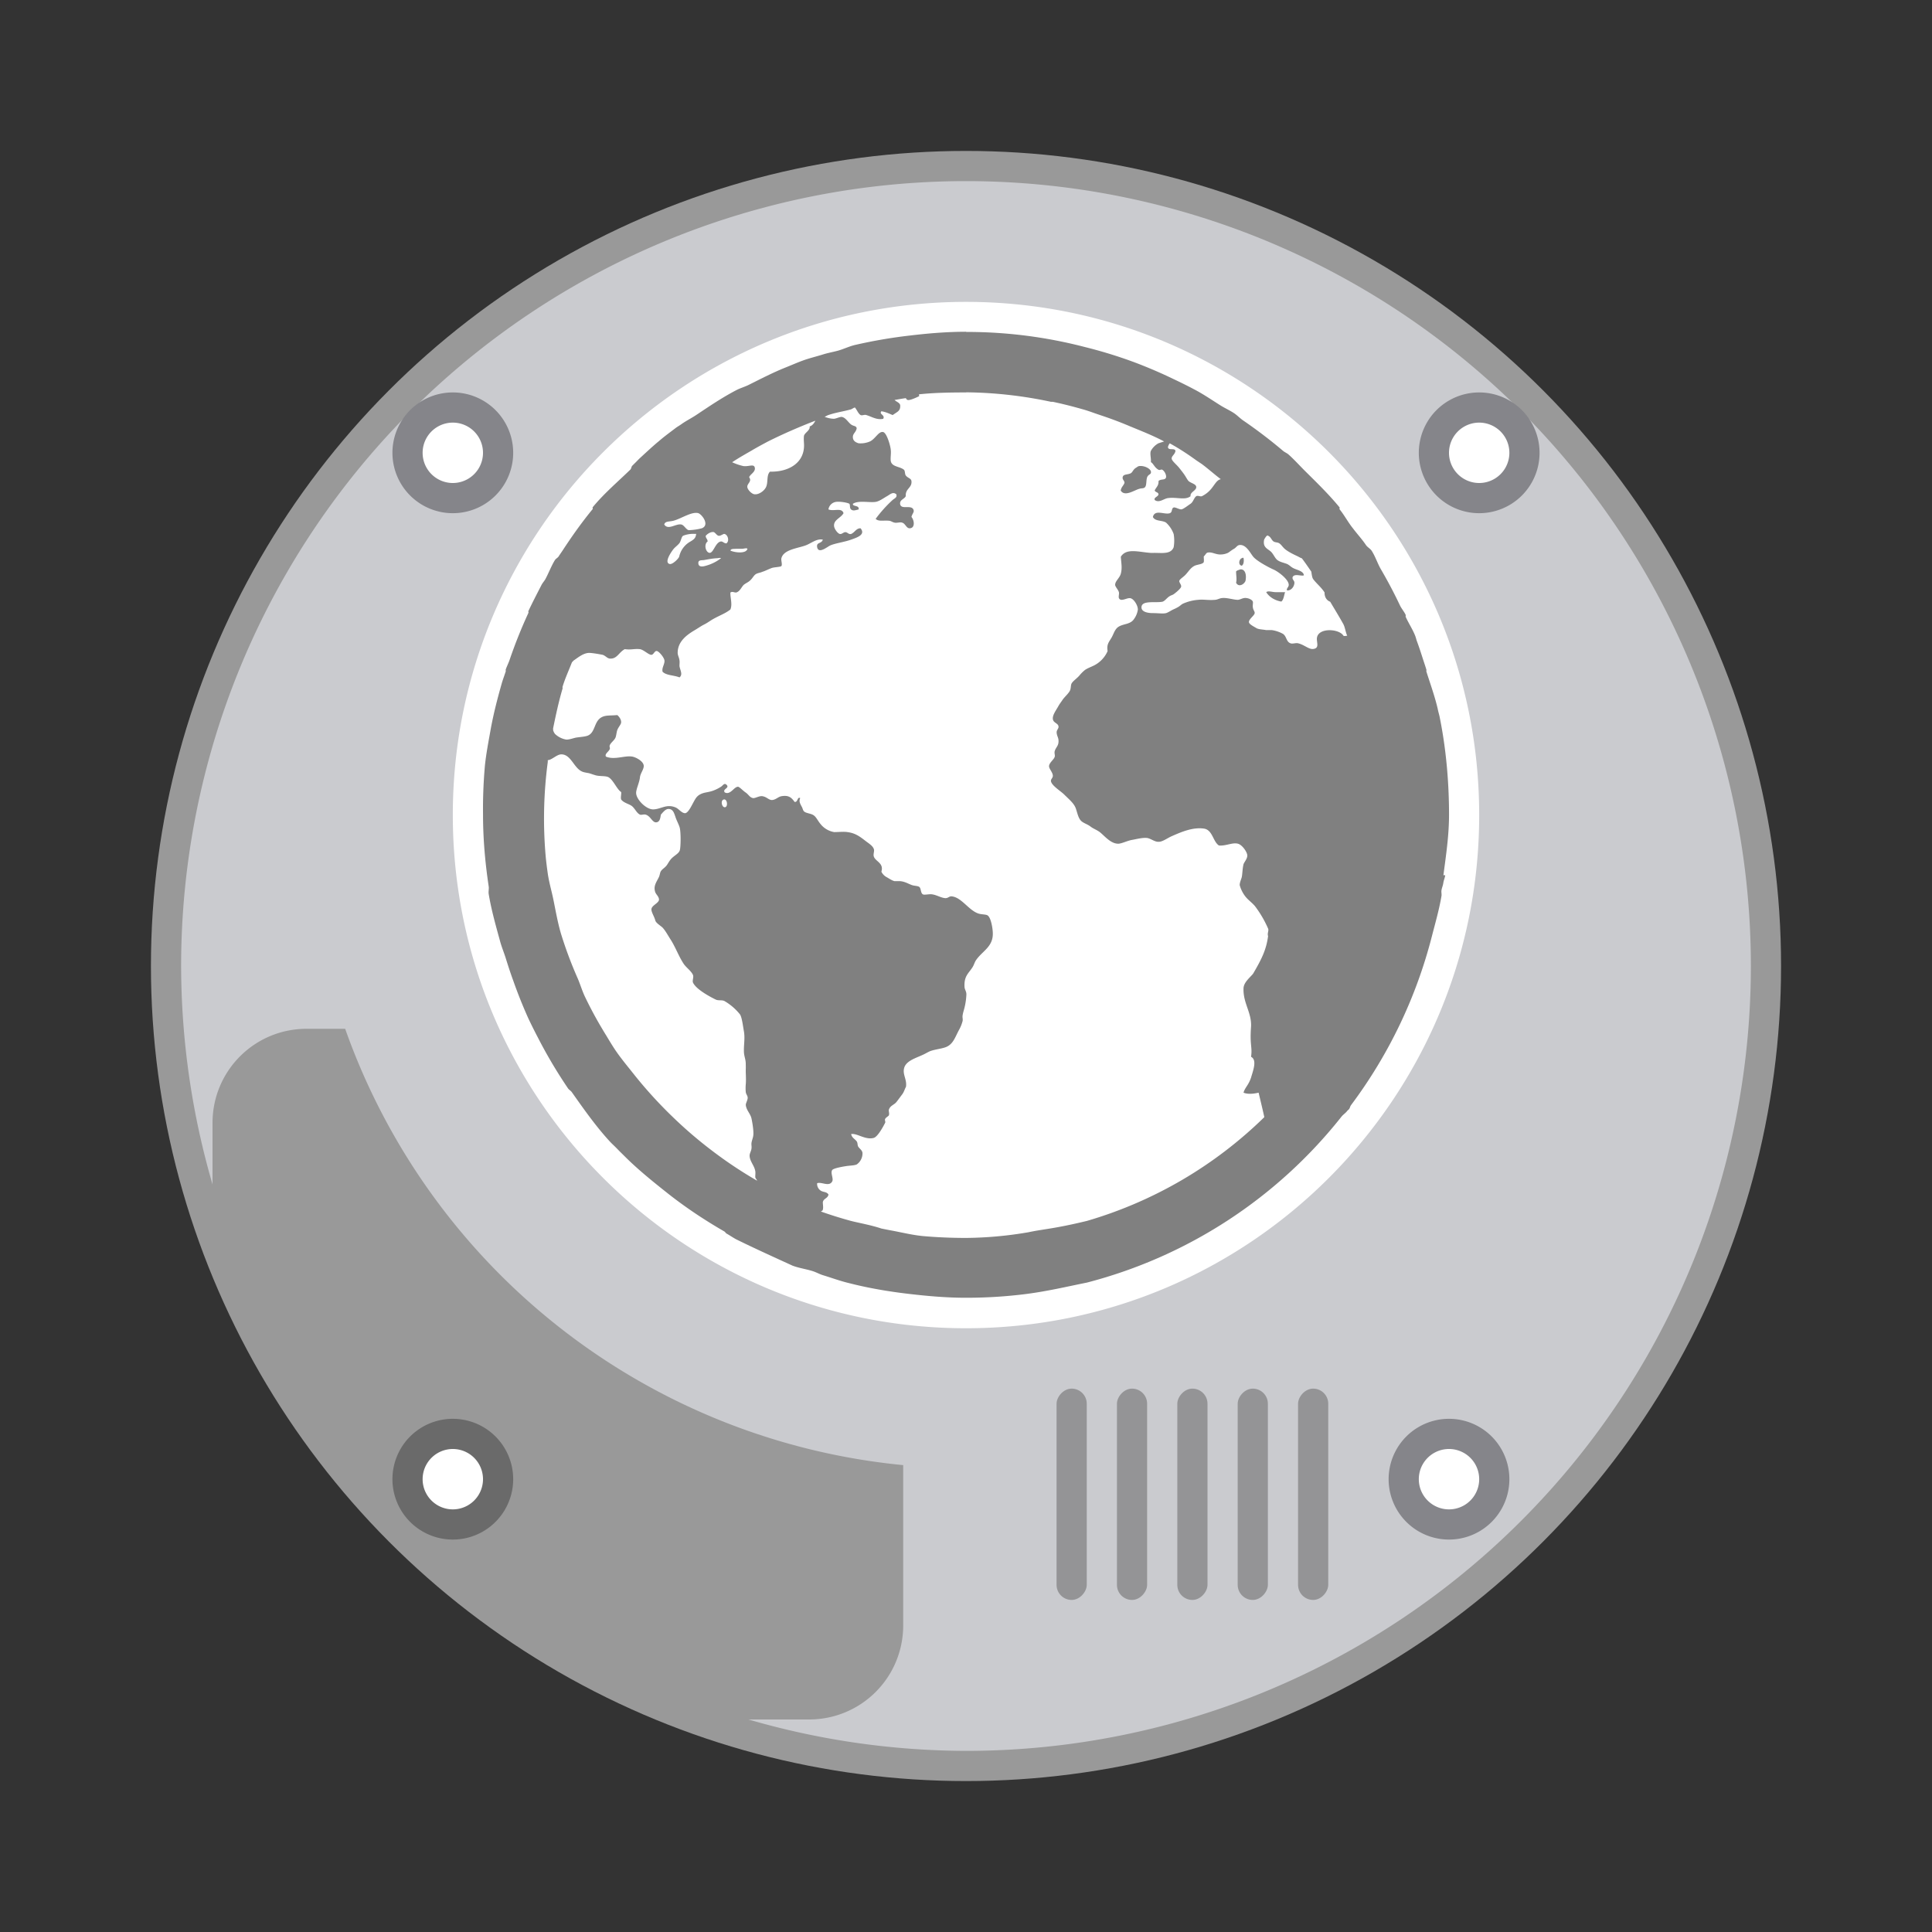 <svg width="64" height="64" version="1.1" xmlns="http://www.w3.org/2000/svg">
 <rect width="100%" height="100%" fill="#333333" stroke="none"/>
 <circle cx="32" cy="32" r="27" fill="#999" style="paint-order:stroke fill markers"/>
 <path d="m32 6a26 26 0 0 0-26 26 26 26 0 0 0 1.04 7.235v-2.035c0-1.728 1.391-3.12 3.12-3.12h1.274a21.84 21.84 0 0 0 18.486 14.454v5.306c0 1.728-1.391 3.12-3.12 3.12h-2.007a26 26 0 0 0 7.207 1.04 26 26 0 0 0 26-26 26 26 0 0 0-26-26z" fill="#cacbcf" stroke-width="1.04" style="paint-order:stroke fill markers"/>
 <g transform="translate(-2,2)">
  <path d="m53 13a2 2 0 1 1-4 0 2 2 0 0 1 4 0z" fill="#85858a"/>
  <path d="m52 13a1 1 0 1 0-2 0 1 1 0 0 0 2 0z" fill="#fff"/>
 </g>
 <g transform="translate(0,4)">
  <path d="m17 11a2 2 0 1 1-4 0 2 2 0 0 1 4 0z" fill="#85858a"/>
  <path d="m16 11a1 1 0 1 0-2 0 1 1 0 0 0 2 0z" fill="#fff"/>
 </g>
 <path d="m48 27.122c0 8.715-7.163 15.878-16 15.878s-16-7.163-16-15.878c0-8.958 7.163-16.122 16-16.122s16 7.164 16 16.122" fill="#fff" fill-rule="evenodd"/>
 <path d="m32 10c-9.388 0-17 7.61-17 17 0 9.388 7.612 17 17 17s17-7.612 17-17c0-9.39-7.612-17-17-17zm10.417 27.418a14.714 14.714 0 0 1-4.683 3.159 14.646 14.646 0 0 1-5.734 1.155c-1.99 0-3.92-0.388-5.734-1.155a14.714 14.714 0 0 1-4.683-3.16 14.67 14.67 0 0 1-4.317-10.417 14.676 14.676 0 0 1 4.316-10.417 14.658 14.658 0 0 1 4.684-3.16 14.632 14.632 0 0 1 5.734-1.155c1.99 0 3.92 0.39 5.734 1.157a14.655 14.655 0 0 1 4.683 3.158 14.676 14.676 0 0 1 4.317 10.417 14.673 14.673 0 0 1-4.316 10.418z" fill="#fff"/>
 <g transform="matrix(-1,0,0,1,44,46)" fill="#949496" fill-rule="evenodd">
  <rect width="1" height="7" rx=".5"/>
  <rect x="2" width="1" height="7" rx=".5"/>
  <rect x="4" width="1" height="7" rx=".5"/>
  <rect x="6" width="1" height="7" rx=".5"/>
  <rect x="8" width="1" height="7" rx=".5"/>
 </g>
 <g transform="translate(-3,-2)">
  <path d="m53 51a2 2 0 1 1-4 0 2 2 0 0 1 4 0z" fill="#85858a"/>
  <path d="m52 51a1 1 0 1 0-2 0 1 1 0 0 0 2 0z" fill="#fff"/>
 </g>
 <g transform="translate(0,-4)">
  <path d="m17 53a2 2 0 1 1-4 0 2 2 0 0 1 4 0z" fill="#6a6a6a"/>
  <path d="m16 53a1 1 0 1 0-2 0 1 1 0 0 0 2 0z" fill="#fff"/>
 </g>
 <path d="m32.009 10.99c-0.638 0-1.256 0.052-1.876 0.126a16.359 16.359 0 0 0-1.812 0.312c-0.188 0.044-0.37 0.134-0.56 0.188-0.17 0.046-0.336 0.074-0.5 0.126-0.212 0.066-0.43 0.118-0.628 0.188-0.214 0.076-0.414 0.166-0.626 0.25-0.412 0.166-0.792 0.364-1.186 0.56-0.142 0.074-0.3 0.114-0.44 0.19-0.46 0.24-0.88 0.526-1.31 0.812-0.164 0.11-0.34 0.196-0.5 0.31-0.066 0.048-0.122 0.076-0.188 0.126-0.188 0.142-0.382 0.284-0.562 0.44-0.214 0.176-0.42 0.372-0.626 0.56-0.064 0.06-0.124 0.128-0.188 0.188l-0.062 0.062c-0.032 0.032-0.03 0.094-0.062 0.126-0.42 0.408-0.88 0.798-1.25 1.25-0.01 0.02 0.01 0.05 0 0.06-0.362 0.44-0.686 0.898-1 1.378-0.042 0.064-0.084 0.12-0.126 0.188-0.03 0.048-0.094 0.074-0.126 0.126-0.12 0.196-0.202 0.418-0.312 0.624-0.036 0.066-0.09 0.122-0.126 0.188-0.15 0.292-0.3 0.58-0.44 0.876-6e-3 0.02 0.01 0.046 0 0.062a16.051 16.051 0 0 0-0.624 1.56c-0.038 0.108-0.09 0.208-0.126 0.314-6e-3 0.02 6e-3 0.044 0 0.06-0.04 0.126-0.088 0.252-0.126 0.378-0.146 0.512-0.28 1.026-0.376 1.56-0.068 0.384-0.148 0.794-0.188 1.188a16.207 16.207 0 0 0-0.062 1.626c0 0.806 0.072 1.6 0.188 2.374 0.012 0.082-0.014 0.17 0 0.25 0.088 0.532 0.236 1.05 0.376 1.56 0.052 0.194 0.128 0.374 0.188 0.564 0.08 0.258 0.158 0.498 0.25 0.748a15.799 15.799 0 0 0 0.5 1.25c0.1 0.212 0.204 0.42 0.312 0.626a15.999 15.999 0 0 0 1 1.688c0.032 0.048 0.092 0.078 0.126 0.126 0.396 0.56 0.788 1.12 1.25 1.624 0.08 0.088 0.168 0.164 0.25 0.25 0.08 0.084 0.168 0.168 0.25 0.25 0.428 0.428 0.9 0.81 1.376 1.188 0.612 0.488 1.258 0.918 1.938 1.31 0.024 0.02 0.038 0.048 0.06 0.062 0.108 0.06 0.208 0.13 0.314 0.188 0.63 0.312 1.382 0.65 1.874 0.876 0.22 0.084 0.462 0.114 0.688 0.188 0.106 0.036 0.206 0.092 0.312 0.126 0.272 0.082 0.536 0.18 0.812 0.25l0.25 0.062c0.584 0.14 1.204 0.242 1.812 0.312 0.62 0.072 1.236 0.126 1.876 0.126 0.68 0 1.34-0.042 2-0.126 0.73-0.096 1.36-0.248 2-0.376a15.817 15.817 0 0 0 8.436-5.498c0.056-0.07 0.134-0.116 0.188-0.188 0.02-0.024 0.044-0.04 0.062-0.06 0.028-0.038 0.036-0.09 0.062-0.128a15.927 15.927 0 0 0 2.688-5.622c0.112-0.434 0.236-0.864 0.312-1.312 0.01-0.06-0.01-0.126 0-0.188 0.012-0.08 0.05-0.158 0.062-0.25 0.012-0.086 0.052-0.164 0.062-0.25h-0.06c0.086-0.658 0.186-1.318 0.186-2 0-1.102-0.1-2.206-0.312-3.248-0.018-0.086-0.044-0.164-0.06-0.25-0.094-0.414-0.25-0.844-0.378-1.248-6e-3 -0.02 6e-3 -0.044 0-0.062a6.878 6.878 0 0 0-0.06-0.188c-0.08-0.24-0.164-0.516-0.252-0.75-0.024-0.064-0.036-0.128-0.06-0.188-0.088-0.22-0.218-0.412-0.314-0.626-4e-3 0 4e-3 -0.052 0-0.062-0.05-0.108-0.136-0.206-0.188-0.312a15.625 15.625 0 0 0-0.626-1.188c-0.116-0.196-0.188-0.432-0.312-0.624-0.048-0.072-0.138-0.116-0.188-0.188-0.134-0.2-0.294-0.37-0.438-0.562-0.16-0.2-0.28-0.432-0.438-0.626-0.01-0.02 0.01-0.05 0-0.062-0.344-0.42-0.74-0.806-1.126-1.188-0.186-0.184-0.368-0.388-0.56-0.56-0.058-0.052-0.132-0.078-0.19-0.128a16.261 16.261 0 0 0-1.312-1c-0.11-0.074-0.2-0.174-0.312-0.248-0.14-0.092-0.296-0.162-0.438-0.25-0.268-0.168-0.53-0.348-0.81-0.5a16.185 16.185 0 0 0-0.75-0.376 15.799 15.799 0 0 0-1.312-0.562 15.297 15.297 0 0 0-1.626-0.5 15.513 15.513 0 0 0-3.938-0.5m0 2a14.045 14.045 0 0 1 2.812 0.314h0.06c0.334 0.07 0.678 0.158 1 0.25 0.194 0.054 0.376 0.126 0.564 0.188 0.344 0.114 0.668 0.234 1 0.376 0.388 0.16 0.758 0.304 1.126 0.5l-0.188 0.06a0.638 0.638 0 0 0-0.25 0.25c-0.04 0.096 0.01 0.23 0 0.376 0.076 0.034 0.12 0.18 0.25 0.25 0.05 0.028 0.08-0.02 0.126 0 0.076 0.042 0.14 0.174 0.126 0.25-0.022 0.11-0.176 0.044-0.25 0.126 0.012 0.156-0.086 0.21-0.126 0.312 0.024 0.066 0.114 0.048 0.126 0.126-0.014 0.086-0.16 0.098-0.126 0.188 0.144 0.112 0.3-0.044 0.438-0.062 0.298-0.04 0.566 0.08 0.75-0.062-0.024-0.142 0.2-0.184 0.188-0.312-0.012-0.096-0.18-0.122-0.25-0.188-0.04-0.036-0.08-0.118-0.126-0.188-0.052-0.08-0.128-0.174-0.188-0.25-0.08-0.104-0.25-0.234-0.25-0.312 0-0.09 0.104-0.126 0.126-0.25-0.024-0.114-0.234 0-0.25-0.126a0.324 0.324 0 0 1 0.06-0.126c0.3 0.164 0.598 0.358 0.878 0.562l0.188 0.126c0.216 0.162 0.414 0.34 0.626 0.5-0.134 0.024-0.202 0.18-0.312 0.312a0.928 0.928 0 0 1-0.312 0.25c-0.056 0.024-0.136-0.032-0.188 0-0.074 0.05-0.102 0.192-0.188 0.25-0.062 0.04-0.248 0.188-0.312 0.188-0.076 0-0.196-0.08-0.25-0.062-0.08 0.026-0.034 0.154-0.126 0.188-0.176 0.06-0.5-0.14-0.562 0.126 0.076 0.152 0.306 0.1 0.438 0.188a0.95 0.95 0 0 1 0.25 0.376 1.288 1.288 0 0 1 0 0.438c-0.082 0.212-0.32 0.194-0.562 0.188-0.068-2e-3 -0.126 0-0.188 0-0.414-0.028-0.814-0.17-1 0.126 0.014 0.226 0.05 0.366 0 0.56-0.036 0.144-0.194 0.25-0.188 0.376 4e-3 0.064 0.11 0.164 0.126 0.25 0.01 0.046-0.022 0.146 0 0.188 0.068 0.132 0.254-0.02 0.376 0 0.118 0.02 0.252 0.242 0.25 0.376a0.692 0.692 0 0 1-0.126 0.312c-0.116 0.18-0.334 0.154-0.5 0.25-0.14 0.078-0.168 0.238-0.25 0.376-0.088 0.148-0.162 0.22-0.126 0.438a0.97 0.97 0 0 1-0.5 0.5c-0.074 0.034-0.184 0.078-0.25 0.126a1.26 1.26 0 0 0-0.188 0.188c-0.094 0.104-0.2 0.17-0.25 0.25-0.04 0.06-0.02 0.168-0.062 0.25-0.06 0.112-0.176 0.2-0.25 0.312-0.034 0.052-0.086 0.118-0.126 0.188-0.084 0.154-0.202 0.3-0.188 0.436 0.014 0.132 0.178 0.136 0.188 0.25 8e-3 0.064-0.066 0.12-0.062 0.188 0 0.102 0.054 0.172 0.06 0.25 0.02 0.2-0.086 0.24-0.124 0.376-0.02 0.064 0.016 0.136 0 0.188-0.032 0.1-0.186 0.196-0.188 0.312-2e-3 0.084 0.118 0.194 0.126 0.312 4e-3 0.08-0.076 0.114-0.062 0.188 0.028 0.146 0.324 0.324 0.438 0.438 0.15 0.15 0.31 0.278 0.376 0.438 0.054 0.134 0.08 0.336 0.188 0.438 0.078 0.074 0.212 0.108 0.312 0.188 0.094 0.072 0.214 0.11 0.312 0.188 0.16 0.128 0.366 0.394 0.626 0.376 0.136-0.02 0.284-0.1 0.438-0.126 0.158-0.028 0.34-0.08 0.5-0.062 0.12 0.02 0.248 0.132 0.376 0.126 0.134 0 0.286-0.122 0.438-0.188 0.262-0.114 0.676-0.306 1.06-0.25 0.292 0.04 0.3 0.434 0.5 0.56 0.236 0.02 0.44-0.106 0.626-0.06 0.14 0.034 0.3 0.264 0.312 0.376 0.014 0.116-0.108 0.24-0.126 0.312-0.036 0.156-0.034 0.338-0.06 0.436-0.024 0.076-0.066 0.172-0.064 0.25a1.08 1.08 0 0 0 0.188 0.376c0.088 0.112 0.206 0.192 0.312 0.312a3.6 3.6 0 0 1 0.44 0.75c0.032 0.074-0.034 0.154 0 0.25-0.06 0.448-0.208 0.754-0.5 1.25-0.14 0.16-0.318 0.3-0.314 0.5-0.01 0.48 0.272 0.784 0.25 1.248-0.048 0.624 0.048 0.666 0 1 0.21 0.106 0.062 0.466 0 0.688-0.09 0.264-0.2 0.324-0.25 0.5 0.142 0.06 0.342 0.038 0.5 0 0 0 0.192 0.8 0.188 0.812a14.005 14.005 0 0 1-5.874 3.436c-1.1 0.266-1.426 0.266-1.94 0.376a12.766 12.766 0 0 1-2.06 0.188c-0.486 0-0.966-0.02-1.438-0.062-0.364-0.036-0.708-0.124-1.06-0.188a14.339 14.339 0 0 1-0.314-0.062c-0.326-0.11-0.7-0.176-1-0.25a14.133 14.133 0 0 1-1-0.312c0.028-0.026 0.054-0.022 0.062-0.062 0.02-0.08 4e-3 -0.124 0-0.25 0.03-0.13 0.16-0.116 0.188-0.25-0.056-0.096-0.166-0.076-0.25-0.126a0.266 0.266 0 0 1-0.126-0.25c0.14-0.058 0.4 0.132 0.5-0.062 0.05-0.092-0.068-0.28 0-0.376 0.046-0.06 0.34-0.11 0.44-0.126 0.14-0.024 0.294-0.02 0.374-0.06a0.446 0.446 0 0 0 0.188-0.378c-8e-3 -0.078-0.066-0.118-0.126-0.188-0.05-0.058-0.026-0.132-0.06-0.188-0.064-0.094-0.16-0.116-0.19-0.25 0.192-0.038 0.472 0.204 0.75 0.126 0.132-0.038 0.314-0.376 0.376-0.5 0.02-0.038-0.02-0.08 0-0.126 0.024-0.052 0.12-0.098 0.126-0.126 0.02-0.072-0.016-0.14 0-0.188 0.048-0.136 0.17-0.15 0.25-0.25 0.06-0.076 0.13-0.174 0.188-0.25 0.062-0.08 0.084-0.178 0.126-0.25 0.04-0.242-0.12-0.41-0.06-0.624 0.062-0.24 0.39-0.33 0.624-0.44 0.08-0.036 0.184-0.1 0.25-0.124 0.16-0.056 0.352-0.072 0.5-0.126 0.25-0.092 0.314-0.334 0.438-0.562a1.222 1.222 0 0 0 0.126-0.312c0.01-0.07-0.014-0.106 0-0.188 0.012-0.08 0.04-0.162 0.062-0.25a2.2 2.2 0 0 0 0.062-0.438c0-0.106-0.058-0.156-0.062-0.25-0.018-0.346 0.122-0.436 0.25-0.626 0.064-0.094 0.08-0.18 0.126-0.25 0.216-0.32 0.59-0.45 0.56-0.936-8e-3 -0.16-0.068-0.512-0.186-0.562-0.068-0.03-0.214-0.022-0.312-0.062-0.316-0.12-0.548-0.54-0.876-0.562-0.07 0-0.11 0.06-0.188 0.06-0.13 0-0.294-0.104-0.438-0.124-0.092-0.02-0.258 0.026-0.312 0-0.084-0.04-0.058-0.204-0.126-0.25-0.054-0.036-0.168-0.03-0.25-0.062-0.132-0.05-0.224-0.112-0.376-0.126-0.046-2e-3 -0.134 0-0.188 0-0.084-0.02-0.172-0.08-0.25-0.126a0.416 0.416 0 0 1-0.188-0.188c0.088-0.288-0.192-0.334-0.25-0.5-0.028-0.078 0.026-0.18 0-0.25-0.034-0.1-0.14-0.168-0.25-0.25-0.194-0.148-0.348-0.278-0.626-0.312-0.12-0.02-0.29 0-0.438 0a0.734 0.734 0 0 1-0.438-0.25c-0.112-0.13-0.152-0.25-0.25-0.312-0.094-0.06-0.248-0.06-0.312-0.126-0.028-0.028-0.034-0.06-0.06-0.126-0.048-0.096-0.124-0.196-0.064-0.312-0.106-0.054-0.07 0.144-0.188 0.126-0.104-0.148-0.2-0.23-0.438-0.188-0.108 0.02-0.186 0.12-0.312 0.126-0.104 0-0.176-0.106-0.312-0.126-0.104-0.02-0.24 0.072-0.312 0.062-0.114-0.02-0.146-0.118-0.25-0.188-0.076-0.05-0.208-0.19-0.25-0.188-0.134 0-0.252 0.286-0.438 0.188-0.09-0.114 0.17-0.14 0.062-0.25-0.08-0.08-0.12 0.02-0.188 0.062a1.332 1.332 0 0 1-0.25 0.126c-0.184 0.068-0.294 0.05-0.438 0.126-0.132 0.068-0.174 0.176-0.25 0.312-0.06 0.112-0.158 0.306-0.25 0.312-0.112 0-0.21-0.144-0.31-0.188-0.306-0.132-0.496 0.06-0.75 0.062-0.236 0-0.574-0.34-0.562-0.56 8e-3 -0.134 0.108-0.332 0.126-0.5 0.012-0.132 0.124-0.254 0.126-0.376 0-0.162-0.27-0.294-0.376-0.312-0.25-0.046-0.59 0.12-0.876 0-0.054-0.09 0.094-0.162 0.126-0.25 0.018-0.05-0.02-0.068 0-0.126 0.032-0.084 0.148-0.16 0.188-0.25 0.03-0.068 0.032-0.164 0.06-0.25 0.036-0.1 0.12-0.182 0.128-0.25 0.01-0.09-0.054-0.19-0.126-0.25-0.222 0.02-0.374 0-0.5 0.062-0.288 0.132-0.212 0.532-0.5 0.626-0.1 0.032-0.266 0.04-0.376 0.06-0.094 0.02-0.214 0.066-0.312 0.064a0.708 0.708 0 0 1-0.376-0.188 0.348 0.348 0 0 1-0.062-0.126c4e-3 -0.02-4e-3 -0.042 0-0.062 0.092-0.446 0.186-0.888 0.312-1.312 6e-3 -0.02-6e-3 -0.044 0-0.06 0.084-0.28 0.206-0.54 0.312-0.814 0.026-0.02 0.038-0.046 0.06-0.06 0.156-0.108 0.314-0.24 0.5-0.25 0.116 0 0.33 0.04 0.44 0.06 0.1 0.02 0.164 0.12 0.25 0.128 0.246 0.02 0.298-0.206 0.5-0.312 0.208 0.03 0.312-0.02 0.5 0 0.128 0.02 0.276 0.18 0.376 0.188 0.084 0 0.106-0.14 0.188-0.126 0.08 0.02 0.238 0.216 0.25 0.312 0.014 0.12-0.096 0.244-0.062 0.374 0.126 0.128 0.38 0.112 0.56 0.188 0.12-0.096 0.02-0.236 0-0.374-2e-3 -0.062 0.01-0.132 0-0.188-0.01-0.096-0.06-0.168-0.06-0.25-2e-3 -0.38 0.308-0.6 0.56-0.75 0.112-0.066 0.216-0.14 0.312-0.188 0.134-0.068 0.2-0.126 0.312-0.188 0.202-0.114 0.404-0.184 0.562-0.312 0.074-0.172-8e-3 -0.392 0-0.562 0.074-0.044 0.11 0 0.188 0 0.122-0.026 0.18-0.182 0.25-0.25 0.04-0.04 0.14-0.086 0.188-0.126 0.122-0.096 0.144-0.208 0.25-0.25 0.04-0.02 0.128-0.034 0.188-0.062 0.08-0.022 0.184-0.08 0.312-0.126 0.084-0.028 0.28-0.03 0.312-0.062 0.04-0.04-0.012-0.19 0-0.25 0.064-0.3 0.544-0.336 0.812-0.438 0.188-0.072 0.356-0.228 0.562-0.188-0.04 0.144-0.22 0.076-0.188 0.25 0.046 0.242 0.352-0.026 0.44-0.06 0.16-0.07 0.472-0.112 0.686-0.19 0.188-0.068 0.49-0.16 0.312-0.376-0.148 0-0.184 0.132-0.312 0.188-0.088 0.02-0.112-0.054-0.188-0.06-0.072 0-0.114 0.074-0.188 0.06-0.074-0.02-0.176-0.164-0.188-0.25-0.03-0.22 0.22-0.272 0.312-0.438-0.06-0.2-0.332-0.048-0.5-0.126a0.296 0.296 0 0 1 0.25-0.248c0.114-0.02 0.37 0.02 0.44 0.06 0.04 0.036 0 0.134 0.06 0.19 0.068 0.06 0.162 0.02 0.25 0 0.032-0.152-0.212-0.086-0.188-0.188 0.18-0.12 0.53-0.032 0.75-0.062 0.126-0.02 0.262-0.124 0.376-0.188 0.108-0.06 0.2-0.162 0.312-0.062 0.032 0.108-0.064 0.132-0.126 0.188a4.364 4.364 0 0 0-0.56 0.624c0.096 0.096 0.27 0.044 0.436 0.062 0.064 0 0.12 0.05 0.188 0.062 0.08 0.02 0.188-0.024 0.25 0 0.112 0.028 0.14 0.188 0.25 0.188 0.182 0 0.166-0.25 0.062-0.376 0.032-0.126 0.106-0.16 0.062-0.25-0.08-0.164-0.42 0.028-0.438-0.188-0.01-0.134 0.14-0.15 0.188-0.25-0.02-0.256 0.212-0.268 0.188-0.5-0.012-0.094-0.12-0.096-0.188-0.186-0.034-0.046-0.02-0.152-0.06-0.188-0.14-0.12-0.42-0.088-0.44-0.312-8e-3 -0.132 0.02-0.23 0-0.376-0.018-0.134-0.132-0.536-0.25-0.562-0.15-0.032-0.258 0.228-0.438 0.312a0.778 0.778 0 0 1-0.376 0.06c-0.064-0.02-0.178-0.062-0.188-0.186-0.012-0.14 0.1-0.164 0.126-0.312-0.02-0.088-0.1-0.06-0.188-0.126-0.098-0.074-0.18-0.232-0.312-0.25-0.066 0-0.186 0.058-0.25 0.062-0.12 0-0.212-0.03-0.312-0.062 0.042-0.02 0.082-0.048 0.126-0.062 0.244-0.084 0.5-0.118 0.75-0.188 0.044-0.02 0.082-0.05 0.126-0.062 0.062 0.066 0.112 0.206 0.188 0.25 0.05 0.028 0.126-0.02 0.188 0 0.196 0.06 0.348 0.17 0.562 0.126 0.074-0.13-0.148-0.148-0.06-0.25 0.142 0.02 0.262 0.08 0.374 0.126 0.154-0.112 0.256-0.132 0.25-0.312 0-0.092-0.124-0.126-0.188-0.188 0.126-0.022 0.248-0.044 0.376-0.062 0.01 0.034 0.042 0.06 0.062 0.062 0.076 0.02 0.33-0.102 0.376-0.126 8e-3 0-0.012-0.054 0-0.062 0.506-0.054 1.042-0.062 1.562-0.062m-5 0.938c-0.046 0.086-0.094 0.158-0.188 0.188 0.024 0.13-0.168 0.21-0.188 0.312-0.012 0.07-4e-3 0.188 0 0.25 0.04 0.638-0.5 0.952-1.126 0.936-0.12 0.116-0.058 0.34-0.126 0.5-0.056 0.134-0.24 0.262-0.376 0.25-0.1 0-0.25-0.158-0.25-0.25 0-0.114 0.162-0.18 0.062-0.312 0.014-0.088 0.212-0.172 0.188-0.312-0.024-0.148-0.192-0.038-0.376-0.06a1.846 1.846 0 0 1-0.376-0.128c0.202-0.134 0.41-0.252 0.626-0.376 0.188-0.112 0.37-0.21 0.562-0.312 0.504-0.252 1.044-0.486 1.562-0.686m10.75 1.5c-0.054 0-0.08 0.034-0.126 0.06-0.102 0.062-0.108 0.16-0.188 0.188-0.108 0.042-0.234 0.02-0.25 0.126-0.012 0.082 0.066 0.11 0.06 0.188-0.04 0.1-0.104 0.132-0.124 0.25 0.136 0.22 0.458-0.02 0.626-0.06 0.076-0.024 0.146 0 0.188-0.064 0.046-0.07 0.026-0.21 0.06-0.312 0.04-0.112 0.14-0.086 0.128-0.188-0.012-0.1-0.212-0.204-0.376-0.188m-14.623 1.56c0.12 0.034 0.392 0.388 0.126 0.5a1.862 1.862 0 0 1-0.44 0.064c-0.09-0.02-0.154-0.172-0.248-0.188-0.184-0.032-0.436 0.2-0.562 0 0.032-0.12 0.172-0.086 0.312-0.126 0.25-0.068 0.596-0.306 0.812-0.25m0.5 0.626c0.06 0 0.11 0.118 0.186 0.126 0.072 0 0.144-0.072 0.188-0.062 0.112 0.03 0.168 0.23 0.062 0.312-0.088 0-0.12-0.074-0.188-0.062-0.18 0.032-0.24 0.386-0.374 0.376-0.128-0.02-0.192-0.282-0.062-0.376 4e-3 -0.08-0.066-0.108-0.062-0.188 0.04-0.05 0.144-0.132 0.248-0.126m-0.624 0.06c0.038 4e-3 0.048 0 0.06 0-0.016 0.144-0.076 0.184-0.186 0.252a0.756 0.756 0 0 0-0.376 0.5c-0.02 0.072-0.222 0.266-0.312 0.248-0.212-0.044 0.076-0.44 0.126-0.5 0.054-0.064 0.124-0.11 0.188-0.186 0.06-0.074 0.066-0.21 0.126-0.25a0.882 0.882 0 0 1 0.376-0.062m18.995 0.06c0.096 0.028 0.116 0.14 0.188 0.19 0.054 0.036 0.128 0.024 0.188 0.06 0.07 0.046 0.108 0.12 0.188 0.19 0.112 0.094 0.28 0.176 0.44 0.25 0.03 0.02 0.086 0.046 0.124 0.06 0.11 0.144 0.208 0.29 0.312 0.44 0.012 0.08 0.024 0.196 0.062 0.248 0.104 0.142 0.262 0.264 0.376 0.44 0 0.164 0.072 0.264 0.188 0.31 0.146 0.248 0.3 0.496 0.44 0.75 0.056 0.116 0.068 0.258 0.124 0.376-0.04 0-0.086 0.02-0.126 0-0.132-0.232-0.818-0.278-0.876 0.06-0.026 0.152 0.1 0.352-0.126 0.378-0.14 0.02-0.306-0.146-0.5-0.188-0.08-0.02-0.188 0.028-0.25 0-0.146-0.05-0.124-0.224-0.25-0.312a1.094 1.094 0 0 0-0.376-0.126h-0.188c-0.09-0.02-0.236-0.02-0.312-0.062-0.072-0.044-0.232-0.124-0.25-0.188-0.028-0.1 0.18-0.228 0.188-0.312 4e-3 -0.06-0.046-0.09-0.06-0.188-0.012-0.058 0.01-0.148 0-0.188-0.02-0.068-0.144-0.124-0.252-0.126-0.096 0-0.168 0.06-0.25 0.062-0.118 2e-3 -0.354-0.074-0.5-0.06-0.086 0-0.166 0.054-0.248 0.06-0.232 0.02-0.382-0.02-0.562 0a1.52 1.52 0 0 0-0.5 0.126c-0.062 0.028-0.108 0.086-0.188 0.126a1.238 1.238 0 0 1-0.126 0.062c-0.076 0.034-0.18 0.106-0.25 0.126-0.104 0.026-0.248 0-0.44 0-0.134 0-0.372-0.028-0.374-0.188-2e-3 -0.246 0.454-0.144 0.688-0.188 0.088-0.02 0.146-0.126 0.25-0.188 0.05-0.03 0.078-0.03 0.126-0.06 0.08-0.058 0.238-0.188 0.25-0.252 0.012-0.06-0.07-0.144-0.062-0.188 0.01-0.056 0.114-0.116 0.188-0.188 0.112-0.11 0.174-0.24 0.312-0.312 0.094-0.05 0.27-0.048 0.312-0.126 0.01-0.086-2e-3 -0.11 0-0.188 0.058-0.054 0.076-0.116 0.126-0.126 0.144-0.032 0.27 0.07 0.438 0.062a0.58 0.58 0 0 0 0.248-0.06c0.066-0.046 0.124-0.092 0.188-0.128 0.07-0.036 0.102-0.118 0.188-0.126 0.21-0.02 0.342 0.248 0.44 0.376 0.08 0.106 0.304 0.24 0.436 0.312 0.074 0.042 0.168 0.09 0.25 0.126 0.174 0.08 0.494 0.33 0.5 0.5 4e-3 0.084-0.076 0.108-0.06 0.188 0.13 0.022 0.244-0.118 0.248-0.25 2e-3 -0.08-0.078-0.1-0.06-0.188 0.06-0.132 0.294-0.02 0.374-0.06-0.014-0.152-0.248-0.174-0.376-0.252-0.068-0.04-0.116-0.096-0.188-0.126-0.104-0.04-0.232-0.064-0.312-0.126-0.076-0.058-0.114-0.16-0.188-0.25-0.108-0.128-0.316-0.146-0.25-0.438 0.032-0.044 0.074-0.138 0.126-0.126m-17.621 0.44h0.188c0.068 0 0.16-0.038 0.188 0-0.044 0.174-0.424 0.124-0.562 0.06 8e-3 -0.066 0.1-0.054 0.188-0.06m-0.626 0.31c0.046 0 0.078-0.02 0.126 0a1.42 1.42 0 0 1-0.5 0.25c-0.102 0.032-0.232 0.05-0.25-0.06-0.022-0.14 0.094-0.114 0.188-0.128 0.116-0.02 0.3-0.058 0.438-0.06m17.373 0c-0.086 0.026-0.132 0.224 0 0.248 0.06-0.036 0.078-0.136 0.06-0.25-0.032-0.036-0.032 0-0.06 0m-0.062 0.376c-0.042 0.02-0.08 0.02-0.126 0.062 0 0.15 0.03 0.246 0 0.376 0.086 0.164 0.268 0.052 0.312-0.062 0.052-0.278-0.06-0.41-0.188-0.376m0.874 0.75c0.1 0.16 0.282 0.274 0.5 0.312 0.08-0.06 0.088-0.21 0.126-0.312h-0.312c-0.118 0-0.244-0.056-0.312 0m-23.371 5.374c0.328-0.02 0.424 0.43 0.688 0.56 0.066 0.036 0.164 0.046 0.25 0.064 0.07 0.02 0.12 0.04 0.188 0.06 0.14 0.05 0.324 0.02 0.438 0.064 0.17 0.076 0.292 0.412 0.438 0.5 8e-3 0.084-0.026 0.184 0 0.248 0.07 0.094 0.198 0.128 0.312 0.188 0.136 0.074 0.184 0.254 0.312 0.312 0.044 0.02 0.118-0.02 0.188 0 0.176 0.054 0.224 0.294 0.376 0.25 0.1-0.028 0.11-0.156 0.126-0.25 0.066-0.072 0.148-0.186 0.25-0.188 0.166 0 0.19 0.15 0.25 0.312 0.034 0.092 0.1 0.216 0.126 0.312 0.04 0.166 0.034 0.65 0 0.75-0.042 0.12-0.212 0.178-0.312 0.312-0.048 0.06-0.088 0.14-0.126 0.188-0.064 0.08-0.14 0.114-0.188 0.188-0.028 0.04-0.036 0.132-0.062 0.188-0.08 0.17-0.192 0.296-0.126 0.5 0.028 0.084 0.124 0.152 0.126 0.25 0 0.116-0.23 0.186-0.25 0.312-0.014 0.094 0.096 0.252 0.126 0.376 0.02 0.094 0.194 0.188 0.25 0.25 0.094 0.106 0.164 0.24 0.25 0.374 0.17 0.26 0.272 0.56 0.438 0.812 0.086 0.132 0.254 0.24 0.312 0.376 0.03 0.07-0.028 0.188 0 0.25 0.096 0.216 0.532 0.456 0.75 0.562 0.1 0.05 0.22 0 0.312 0.062a1.838 1.838 0 0 1 0.5 0.438c0.064 0.112 0.094 0.386 0.126 0.56 0.04 0.236-0.01 0.436 0 0.69 8e-3 0.138 0.06 0.238 0.06 0.376 0 0.048 4e-3 0.14 0 0.188-2e-3 0.166 0.016 0.33 0 0.5a1.488 1.488 0 0 0 0 0.248c0.01 0.082 0.058 0.114 0.064 0.188 4e-3 0.08-0.07 0.19-0.062 0.25 0.018 0.168 0.154 0.284 0.188 0.44 0.026 0.12 0.078 0.414 0.06 0.56-8e-3 0.08-0.048 0.166-0.06 0.25-8e-3 0.066 0.01 0.124 0 0.188-0.012 0.094-0.068 0.162-0.062 0.25 0.012 0.18 0.16 0.32 0.188 0.5 0.01 0.06-2e-3 0.13 0 0.188 0 0.054 0.046 0.076 0.06 0.126a13.957 13.957 0 0 1-1.5-1 14.129 14.129 0 0 1-1.31-1.126l-0.062-0.06a14.459 14.459 0 0 1-1.188-1.312c-0.208-0.264-0.436-0.534-0.626-0.812-0.112-0.166-0.208-0.328-0.312-0.5-0.064-0.102-0.126-0.208-0.188-0.312a13.154 13.154 0 0 1-0.5-0.938c-0.1-0.2-0.162-0.416-0.25-0.626a13.484 13.484 0 0 1-0.562-1.5c-0.108-0.368-0.172-0.74-0.25-1.124-0.06-0.292-0.146-0.578-0.188-0.876a13.126 13.126 0 0 1-0.062-0.5 14.215 14.215 0 0 1 0.064-3.186v-0.06c0.126 0 0.298-0.186 0.438-0.19m5.376 1.5c0.128-0.06 0.168 0.234 0.06 0.25-0.1 0.02-0.16-0.204-0.06-0.25" fill="#808080"/>
</svg>
